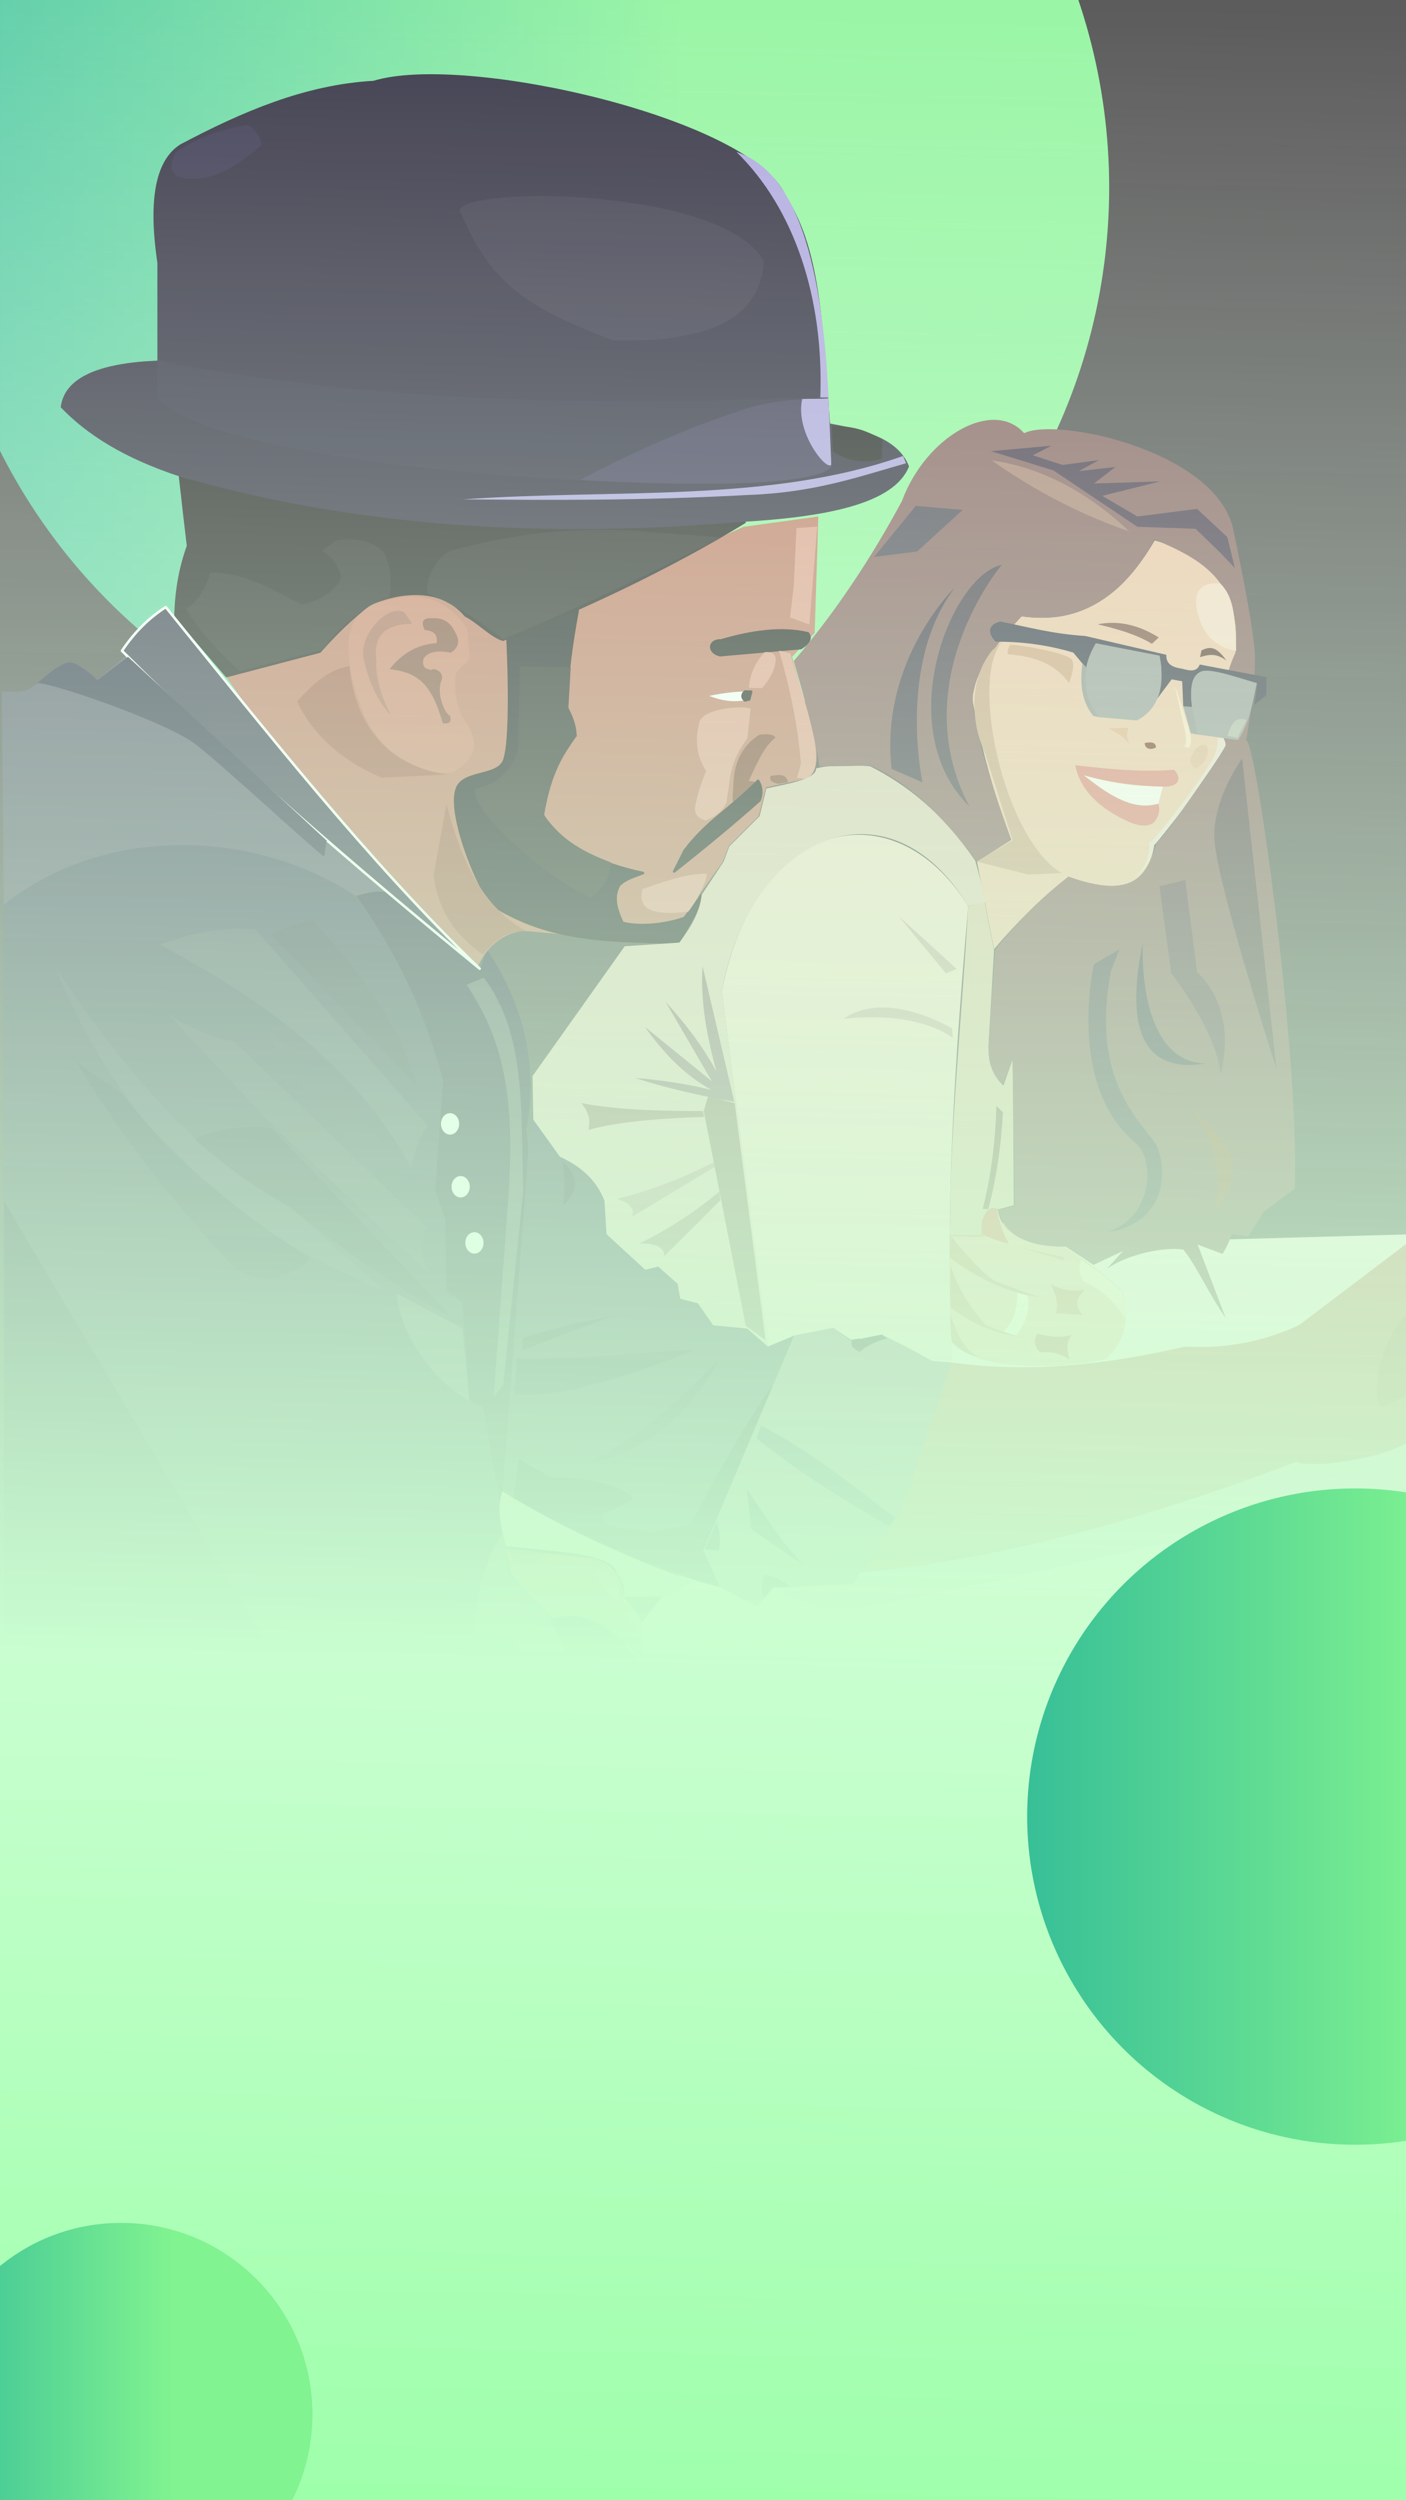 <svg width="360" height="640" viewBox="0 0 360 640" fill="none" xmlns="http://www.w3.org/2000/svg">
<rect x="0" y="0" width="360" height="640" fill="#333333" stroke="none"/>
<circle cx="134" cy="48" r="150" fill="url(#paint0_linear)"/>
<path fill-rule="evenodd" clip-rule="evenodd" d="M549.811 310.729L237.982 319.36L95.839 504.645L724.184 509.881L549.811 310.729Z" fill="#F7E5D4"/>
<path fill-rule="evenodd" clip-rule="evenodd" d="M123.048 506.117L160.291 506.608C169.605 494.937 181.97 485.767 184.55 476.241C187.007 467.169 175.77 449.448 175.77 449.448L152.532 475.69L123.048 506.117Z" fill="#0A0500" fill-opacity="0.25"/>
<path fill-rule="evenodd" clip-rule="evenodd" d="M198.998 406.63C198.998 406.63 209.707 413.097 215.456 412.306C236.04 409.476 322.5 389.648 322.5 389.648L377.633 382.839C383.699 368.184 386.327 355.587 341.84 371.178L275.661 392.034L198.998 406.63Z" fill="#060301" fill-opacity="0.11"/>
<path d="M241.636 313.039H269.526V342.487H241.636V313.039Z" fill="#C68F68"/>
<path fill-rule="evenodd" clip-rule="evenodd" d="M0.556 428.731L58.933 502.214L130.938 501.962C139.174 498.022 146.412 493.278 151.932 487.164C155.048 482.687 157.14 477.396 158.517 471.525C159.535 461.789 159.307 452.05 158.928 442.311C155.703 434.965 151.418 429.437 145.76 426.262C143.473 416.651 137.69 409.288 130.535 402.807L123.824 360.418L120.461 358.644L118.215 333.175L114.294 330.654L113.937 312.254L111.303 304.898L113.251 276.888C109.276 258.695 101.057 243.202 90.708 229.064C58.777 210.079 27.317 212.925 0.822 231.191L0.556 428.731Z" fill="#282D47"/>
<path fill-rule="evenodd" clip-rule="evenodd" d="M146.068 425.804L141.189 414.597C153.707 410.204 167.54 425.462 175.821 448.375L177.21 474.886C170.048 483.837 161.708 488.314 152.192 488.324L157.988 474.218C160.045 464.595 160.019 453.78 159.263 442.549C155.095 433.744 150.638 428.981 146.068 425.804Z" fill="#080522"/>
<path fill-rule="evenodd" clip-rule="evenodd" d="M164.252 426.092C168.904 433.178 171.63 444.105 172.786 454.564C173.943 465.024 173.528 475.017 171.9 480.228L177.38 474.648C176.938 465.167 176.652 461.191 176.059 448.959C172.841 440.332 168.976 432.61 164.252 426.092Z" fill="#AC978A"/>
<path fill-rule="evenodd" clip-rule="evenodd" d="M0.986 231.587C25.295 211.983 63.523 211.272 91.069 229.306C93.998 228.425 97.472 228.249 99.011 228.411C75.975 208.875 53.745 188.695 32.778 167.504L24.701 174.176C24.701 174.176 20.445 169.231 17.678 169.611C14.694 170.02 9.543 175.639 6.793 176.634C5.001 177.282 0.441 176.981 0.441 176.981L0.986 231.587Z" fill="#404158"/>
<path fill-rule="evenodd" clip-rule="evenodd" d="M91.268 229.409C101.159 243.275 108.845 258.794 113.44 276.632L111.389 304.747L113.991 312.153L114.289 330.376L118.331 333.314L120.253 358.422L123.714 360.249L128.384 387.465C129.422 367.466 131.414 347.553 135.366 327.818C136.239 314.694 136.27 301.758 134.76 289.164C138.355 269.976 132.373 254.754 124.937 243.429C124.297 242.453 124.33 244.5 122.808 248.215L99.252 228.456C96.59 227.839 93.929 228.5 91.268 229.409Z" fill="#161732"/>
<path fill-rule="evenodd" clip-rule="evenodd" d="M135.934 285.985L128.743 381.557C146.286 393.134 165.651 401.382 184.361 406.351L180.091 396.912L203.238 341.852L196.721 344.549L191.327 340.279L182.563 339.605L178.293 332.863H174.023L173.349 328.369L168.629 324.323L165.258 324.997L155.37 316.458L154.92 307.018C151.724 300.807 147.677 297.716 143.313 295.782L135.934 285.985Z" fill="#2D3048"/>
<path fill-rule="evenodd" clip-rule="evenodd" d="M184.11 347.864C184.11 347.864 173.555 370.753 151.327 374.215C162.687 368.399 175.056 357.732 184.11 347.864Z" fill="#1C1F37"/>
<path fill-rule="evenodd" clip-rule="evenodd" d="M131.706 356.811C143.681 358.418 163.625 351.151 178.03 345.467C162.412 346.305 146.942 348.144 132.319 347.738L131.706 356.811Z" fill="#181831"/>
<path fill-rule="evenodd" clip-rule="evenodd" d="M131.405 383.491L132.859 373.589L141.24 378.205C141.24 378.205 156.787 377.962 162.253 383.549C155.208 387.801 154.844 387.072 154.844 387.072C154.844 387.072 151.807 389.744 158.488 391.08C165.533 391.93 166.14 392.173 166.14 392.173L176.829 390.23C176.829 390.23 191.726 361.806 197.721 355.005L180.23 396.668L184.238 406.142C164.989 400.943 148.088 392.641 131.405 383.491Z" fill="#0E0926"/>
<path fill-rule="evenodd" clip-rule="evenodd" d="M143.971 297.23C144.645 301.026 144.744 304.822 144.123 308.617C148.506 304.61 148.09 300.832 143.971 297.23Z" fill="#18182F"/>
<path fill-rule="evenodd" clip-rule="evenodd" d="M133.732 342.598C141.32 339.904 148.909 338.381 156.498 336.968L133.922 345.55L133.732 342.598Z" fill="#15162F"/>
<path fill-rule="evenodd" clip-rule="evenodd" d="M184.361 406.351L180.091 396.912L203.326 341.878L213.299 339.729L217.901 343.258L226.186 341.417L238.613 348.321L243.829 348.781L230.635 387.29L218.362 405.393L197.957 406.467L193.815 411.222L184.361 406.351Z" fill="#887879"/>
<path fill-rule="evenodd" clip-rule="evenodd" d="M193.728 368.235C204.602 376.881 215.938 383.983 227.434 390.555L229.256 388.581C217.896 379.851 206.576 370.861 194.791 364.895L193.728 368.235Z" fill="#3D3B57"/>
<path fill-rule="evenodd" clip-rule="evenodd" d="M218.142 343.123C217.652 344.315 218.356 345.291 220.146 346.068C221.674 344.561 224.152 343.462 227.13 342.576L225.764 341.665L218.142 343.123Z" fill="#201C26"/>
<path fill-rule="evenodd" clip-rule="evenodd" d="M191.256 381.226L192.331 391.393L205.844 400.654C199.907 394.746 195.379 387.134 191.256 381.226Z" fill="#1F293F"/>
<path fill-rule="evenodd" clip-rule="evenodd" d="M195.617 409.04C194.682 406.793 195.176 405.76 195.569 403.182C198.577 403.516 200.691 404.564 202.041 406.225L198.101 406.272L195.617 409.04Z" fill="#1C172B"/>
<path fill-rule="evenodd" clip-rule="evenodd" d="M180.446 396.555L183.98 397.01C184.698 395.138 184.3 391.461 183.462 389.589L180.446 396.555Z" fill="#100E2A"/>
<path fill-rule="evenodd" clip-rule="evenodd" d="M220.276 402.534C257.184 399.127 294.552 388.355 332.137 374.126C332.439 376.091 364.225 373.928 366.012 362.589C371.385 359.725 381.098 360.321 381.464 360.871L384.733 364.062C387.564 364.131 388.667 362.149 388.53 358.694C387.703 352.469 382.802 350.188 376.223 349.53L385.719 351.068L392.197 356.731C396.824 358.494 397.703 355.499 396.193 351.017L394.295 348.58L397.291 351.74L397.717 345.956L395.992 344.686L399.787 344.162C402.316 343.201 402.311 338.01 402.311 338.01C402.928 338.838 404.718 337.963 405.288 336.962C405.111 333.465 403.265 330.061 401.489 327.143L385.78 316.277L360.121 318.372L332.628 339.187C323.26 343.57 313.508 345.256 303.433 344.686C283.512 349.301 263.592 351.578 243.671 348.762L230.474 387.365L220.276 402.534Z" fill="#BF7255"/>
<path fill-rule="evenodd" clip-rule="evenodd" d="M0.929 429.072L59.176 502.881L-1.52588e-05 501.592L0.929 429.072Z" fill="#080522"/>
<path fill-rule="evenodd" clip-rule="evenodd" d="M122.434 247.254C124.588 242.421 128.785 238.828 133.968 238.271L173.484 241.707L178.951 229.212L185.043 220.622L186.604 216.561L194.258 208.908L196.132 201.567L206.252 199.368C209.457 198.052 209.466 193.94 208.595 189.059L202.816 168.129L208.595 162.038L209.533 132.206L190.321 134.861L162.207 147.746L148.54 155.166L127.908 163.506L119.91 158.258C113.791 151.981 107.386 151.713 100.917 152.76C94.587 153.798 88.256 159.786 81.925 166.755L57.738 172.917C75.162 198.898 98.528 225.035 122.434 247.254Z" fill="#B86750"/>
<path fill-rule="evenodd" clip-rule="evenodd" d="M115.593 197.788C103.659 198.269 95.292 190.257 91.532 178.478C86.046 160.921 90.929 155.258 99.348 153.651C107.67 151.315 114.525 153.381 119.577 160.854L120.283 168.639L116.727 172.194C116.268 175.98 116.5 179.852 118.658 183.964C123.326 190.296 121.714 194.725 115.593 197.788Z" fill="#C8725A"/>
<path fill-rule="evenodd" clip-rule="evenodd" d="M129.923 162.691C129.923 162.691 131.284 188.028 129.157 194.494C127.711 198.892 119.161 197.317 117.161 201.491C113.869 208.368 124.677 232.976 127.408 232.48C129.397 233.649 131.421 234.678 133.478 235.577C145.784 240.953 158.956 240.864 173.69 241.328C176.161 236.895 178.718 233.388 179.589 229.221L175.272 234.99C169.799 236.918 163.138 237.281 159.373 236.22C157.549 232.327 156.941 229.405 158.533 226.572C160.08 224.975 162.525 224.305 164.643 223.483C152.468 220.864 143.963 216.27 139.47 209.809C136.974 205.758 144.423 188.797 147.338 188.348C146.33 184.587 145.729 182.859 145.151 181.249C145.04 173.69 146.3 165.102 147.9 156.259L129.923 162.691Z" fill="#000108" stroke="black" stroke-width="0.66" stroke-miterlimit="1.5" stroke-linecap="round" stroke-linejoin="round"/>
<path fill-rule="evenodd" clip-rule="evenodd" d="M184.373 167.702L205.026 165.892C207.284 164.499 207.723 163.256 206.855 162.123C200.309 160.576 192.744 161.572 184.635 163.933C181.451 163.815 181.201 166.976 184.373 167.702Z" fill="black" stroke="black" stroke-width="0.66" stroke-miterlimit="1.5" stroke-linecap="round" stroke-linejoin="round"/>
<path fill-rule="evenodd" clip-rule="evenodd" d="M44.956 157.822L58.05 173.043L81.863 166.782C85.913 162.199 90.131 158.118 94.572 154.706C101.171 151.641 112.601 149.625 119.201 157.531C122.4 159.167 125.977 162.963 128.785 163.738C147.556 156.739 172.172 144.99 190.635 133.642L107.657 133.526L46.12 122.01C46.799 128.158 47.479 134.099 48.158 139.771C46.141 145.313 45.066 151.327 44.956 157.822Z" fill="black" stroke="black" stroke-width="0.66" stroke-miterlimit="1.5" stroke-linecap="round" stroke-linejoin="round"/>
<path fill-rule="evenodd" clip-rule="evenodd" d="M109.469 151.945C114.803 153.879 121.301 157.848 128.809 163.583C148.306 155.589 166.098 147.012 184.591 137.587L162.605 135.861C146.993 134.918 131.221 136.543 115.27 141.032C111.588 142.762 108.738 148.518 109.469 151.945Z" fill="#0B0B0B"/>
<path fill-rule="evenodd" clip-rule="evenodd" d="M53.823 146.5C63.372 146.852 68.407 150.295 77.304 154.774C82.077 153.688 85.628 151.554 87.359 147.861C86.752 144.785 85.015 142.587 82.454 141.032L85.835 138.446C90.675 137.64 95.046 138.107 98.365 141.43C100.045 145.028 100.377 148.872 99.668 152.905C93.151 154.965 87.533 160.023 82.319 166.43L61.381 171.79C55.813 166.707 51.044 161.465 47.648 155.948C51.027 153.704 53.052 149.831 53.823 146.5Z" fill="#0B0B0B"/>
<path fill-rule="evenodd" clip-rule="evenodd" d="M15.548 104.249C22.12 111.135 31.592 117.246 46.12 122.01C92.244 135.201 140.013 137.703 188.788 133.656C211.21 132.451 228.908 129.087 232.754 119.39C229.961 112.057 220.644 109.902 212.537 108.416C210.724 86.359 210.6 64.429 201.308 50.385C193.481 30.582 119.265 13.463 95.617 20.686C78.162 21.658 61.982 28.583 46.12 36.992C40.168 40.818 37.763 50.186 40.297 67.272V92.312C25.083 92.938 16.442 96.729 15.548 104.249Z" fill="#100D22"/>
<path fill-rule="evenodd" clip-rule="evenodd" d="M40.297 92.312C96.961 103.379 154.071 103.865 212.018 101.678L212.536 119.83C209.718 128.286 58.789 122.866 40.125 101.737L40.297 92.312Z" fill="#131227"/>
<path fill-rule="evenodd" clip-rule="evenodd" d="M148.541 122.871C162.16 115.631 175.974 109.557 190.028 104.923C197.394 102.442 204.761 102.071 212.126 101.99L212.848 119.533C207.497 125.042 171.063 124.149 148.541 122.871Z" fill="#231E3F"/>
<path fill-rule="evenodd" clip-rule="evenodd" d="M205.395 102.137C203.508 110.748 211.751 120.731 212.848 118.936L212.141 101.974C209.96 102.194 207.983 102.026 205.395 102.137Z" fill="#A197D9"/>
<path fill-rule="evenodd" clip-rule="evenodd" d="M212.145 101.734L210.04 101.748C210.961 76.402 203.493 53.497 188.565 38.891C200.505 42.853 210.117 58.306 212.145 101.734Z" fill="#A197D9"/>
<path fill-rule="evenodd" clip-rule="evenodd" d="M157.034 87.116C132.899 78.144 125.181 71.335 117.695 53.869C118.862 47.449 185.734 48.065 195.578 66.967C194.464 83.109 178.86 87.612 157.034 87.116Z" fill="#1B182D"/>
<path fill-rule="evenodd" clip-rule="evenodd" d="M45.763 45.301C53.768 47.248 60.692 42.577 67.001 37.056C66.557 34.832 65.306 33.212 63.505 32.006C57.287 32.824 51.069 34.901 44.852 39.113C43.518 42.275 43.363 43.837 45.763 45.301Z" fill="#181432"/>
<path d="M115.234 290.43C116.522 290.43 117.566 289.202 117.566 287.687C117.566 286.173 116.522 284.945 115.234 284.945C113.947 284.945 112.902 286.173 112.902 287.687C112.902 289.202 113.947 290.43 115.234 290.43Z" fill="white"/>
<path d="M117.946 306.52C119.234 306.52 120.278 305.292 120.278 303.777C120.278 302.263 119.234 301.035 117.946 301.035C116.658 301.035 115.614 302.263 115.614 303.777C115.614 305.292 116.658 306.52 117.946 306.52Z" fill="white"/>
<path d="M121.471 320.892C122.759 320.892 123.803 319.664 123.803 318.15C123.803 316.635 122.759 315.407 121.471 315.407C120.184 315.407 119.14 316.635 119.14 318.15C119.14 319.664 120.184 320.892 121.471 320.892Z" fill="white"/>
<path fill-rule="evenodd" clip-rule="evenodd" d="M231.238 116.717C196.918 128.84 157.376 125.086 118.53 127.823C140.655 128.012 164.129 128.194 191.774 126.685C208.38 126.11 219.914 122.026 231.974 118.583L231.238 116.717Z" fill="#A197D9"/>
<path fill-rule="evenodd" clip-rule="evenodd" d="M199.471 166.532C202.27 176.105 204.279 185.678 205.057 195.251C204.961 195.993 204.377 198.34 204.042 199.082L206.038 199.366C213.145 197.618 205.331 177.997 202.364 167.27L199.471 166.532Z" fill="#DD917D"/>
<path fill-rule="evenodd" clip-rule="evenodd" d="M195.072 176.168C196.833 174.229 198.047 172.141 198.5 169.846C198.988 167.415 197.729 166.839 195.836 166.908C193.227 169.625 192.065 172.722 191.716 176.034L195.072 176.168Z" fill="#DD917D"/>
<path fill-rule="evenodd" clip-rule="evenodd" d="M191.71 199.935C194.463 193.918 195.749 191.125 198.545 188.806C198.151 187.938 196.542 187.851 194.481 188.054C190.22 190.649 188.06 194.973 187.813 200.096C187.499 206.603 187.018 206.169 190.427 203.579C192.726 201.833 195.595 200.031 191.71 199.935Z" fill="#6F2F1D"/>
<path fill-rule="evenodd" clip-rule="evenodd" d="M197.279 198.635C198.432 198.417 199.466 198.319 200.262 198.457C201.206 198.725 201.64 199.356 201.75 200.219L199.292 200.643C197.085 200.226 197.106 199.409 197.279 198.635Z" fill="#6F2F1D"/>
<path fill-rule="evenodd" clip-rule="evenodd" d="M180.705 210.003C178.322 209.371 177.718 208.047 178.012 206.374C178.619 203.368 179.471 200.364 180.821 197.359C178.051 193.183 178.059 189.007 179.066 184.832C180.365 180.872 192.05 180.529 192.178 181.553L191.359 189.046C188.7 192.478 187.012 196.395 186.676 200.988L186.001 205.381C185.222 207.377 183.416 208.899 180.705 210.003Z" fill="#DD917D"/>
<path fill-rule="evenodd" clip-rule="evenodd" d="M176.177 233.387C165.83 234.574 163.356 232.073 164.508 227.578C169.872 225.768 176.094 223.463 180.957 223.659C181.06 225.509 178.043 231.255 176.177 233.387Z" fill="#DD917D"/>
<path fill-rule="evenodd" clip-rule="evenodd" d="M203.943 135.181L203.211 150.181L202.297 158.048L207.236 159.877L209.248 134.815L203.943 135.181Z" fill="#DD917D"/>
<path fill-rule="evenodd" clip-rule="evenodd" d="M181.567 178.133C185.15 177.387 188.781 176.889 192.543 177.039L191.828 179.079C187.394 180.003 184.383 179.187 181.567 178.133Z" fill="white"/>
<path fill-rule="evenodd" clip-rule="evenodd" d="M190.753 177.015C189.939 177.769 189.904 178.523 190.727 179.278L191.83 179.022L192.329 177.065L190.753 177.015Z" fill="black" stroke="black" stroke-width="0.66" stroke-miterlimit="1.5" stroke-linecap="round" stroke-linejoin="round"/>
<path fill-rule="evenodd" clip-rule="evenodd" d="M121.652 201.951C127.127 200.781 130.977 197.603 132.665 191.754L133.073 170.545L146.132 170.833L145.531 181.18C146.793 183.582 147.657 185.994 147.657 188.396C144.466 193.005 141.245 197.299 139.311 208.635C143.87 215.209 149.694 218.209 156.481 220.774C156.167 223.918 154.636 227.434 151.427 229.687C140.663 225.442 120.062 207.356 121.652 201.951Z" fill="#0B0B0B"/>
<path fill-rule="evenodd" clip-rule="evenodd" d="M114.311 205.859L111.021 224.002C111.956 231.608 115.333 238.602 123.683 244.355C126.924 240.4 130.237 238.064 134.903 238.386C123.576 232.428 118.074 220.094 114.311 205.859Z" fill="#9A4C37"/>
<path fill-rule="evenodd" clip-rule="evenodd" d="M114.499 198.282C96.95 195.644 90.547 182.705 89.488 170.539C84.367 171.19 80.127 175.071 76.053 179.561C79.965 187.708 86.776 194.405 97.678 199.057L114.499 198.282Z" fill="#9A4C37"/>
<path fill-rule="evenodd" clip-rule="evenodd" d="M113.372 185.12C110.535 175.116 107.005 172.072 99.738 171.29C102.675 167.621 106.397 164.997 111.802 164.62C112.139 162.564 111.168 161.422 108.762 161.285C107.61 158.999 108.408 158.063 110.821 158.245C113.234 158.157 115.293 159.043 116.608 161.972C117.706 163.921 117.625 165.672 115.431 167.072C112.204 166.456 109.719 166.746 108.468 168.544C107.915 170.73 109.002 171.278 110.429 171.486C111.116 170.799 113.964 171.943 112.979 174.33C111.788 177.219 113.611 182.443 115.235 183.256C115.663 184.827 115.033 185.408 113.372 185.12Z" fill="#773D2D"/>
<path fill-rule="evenodd" clip-rule="evenodd" d="M100.146 183.168C97.375 180.197 94.915 176.137 93.242 169.324C91.276 162.905 99.404 154.324 103.536 156.77L105.545 159.657C98.836 159.832 95.42 162.337 96.391 169.368C96.237 170.03 96.111 175.689 100.146 183.168Z" fill="#A25A47"/>
<path fill-rule="evenodd" clip-rule="evenodd" d="M175.31 217.708C181.061 210.127 186.693 207.354 194.1 199.88C194.985 201.291 195.196 202.927 194.484 204.87C186.955 211.53 179.932 217.257 172.611 223.082L175.31 217.708Z" fill="black" stroke="black" stroke-width="0.66" stroke-miterlimit="1.5" stroke-linecap="round" stroke-linejoin="round"/>
<path fill-rule="evenodd" clip-rule="evenodd" d="M213.252 115.483C216.838 118.154 221.795 118.737 225.729 117.41L225.998 112.596C221.346 109.912 218.815 109.246 213.012 108.909L213.252 115.483Z" fill="black"/>
<path fill-rule="evenodd" clip-rule="evenodd" d="M31.233 166.599C34.435 161.803 38.194 158.116 42.44 155.405C67.827 186.715 94.068 220.234 122.818 247.954C91.572 222.397 60.045 195.284 31.233 166.599Z" fill="#21213A" stroke="white" stroke-width="0.66" stroke-miterlimit="1.5" stroke-linecap="round" stroke-linejoin="round"/>
<path fill-rule="evenodd" clip-rule="evenodd" d="M32.769 168.125L24.923 174.082C24.923 174.082 20.242 169.38 17.656 169.54C15.07 169.699 9.406 175.04 9.406 175.04C9.406 173.416 44.027 185.051 50.737 191.059C56.716 195.613 82.485 219.417 82.997 219.245L83.649 215.173L32.769 168.125Z" fill="#111330"/>
<path fill-rule="evenodd" clip-rule="evenodd" d="M14.161 247.697C28.59 282.95 53.229 312.337 98.05 330.131L74.159 308.948C47.254 293.759 29.872 270.765 14.161 247.697Z" fill="#333751"/>
<path fill-rule="evenodd" clip-rule="evenodd" d="M115.991 337.405C100.474 321.16 84.957 304.916 69.44 288.671C61.741 287.951 55.296 289.021 49.914 291.61C57.349 298.288 65.342 304.127 74.101 308.819C87.123 319.289 100.649 329.255 115.991 337.405Z" fill="#1D203A"/>
<path fill-rule="evenodd" clip-rule="evenodd" d="M109.84 325.854C107.018 319.557 107.853 316.255 109.445 314.371L59.985 266.609C53.713 265.494 48.181 262.899 43.013 259.578L70.41 288.671L109.84 325.854Z" fill="#32374C"/>
<path fill-rule="evenodd" clip-rule="evenodd" d="M67.985 262.972C75.455 281.475 110.684 314.69 112.597 314.372L85.685 275.094C79.513 272.14 73.714 267.696 67.985 262.972Z" fill="#282E45"/>
<path fill-rule="evenodd" clip-rule="evenodd" d="M69.16 238.975L106.787 277.952C102.528 262.509 92.339 248.626 79.691 235.391L69.16 238.975Z" fill="#24273D"/>
<path fill-rule="evenodd" clip-rule="evenodd" d="M1.042 307.573L116.567 501.724L59.514 502.892L1 429.191L1.042 307.573Z" fill="#121532"/>
<path fill-rule="evenodd" clip-rule="evenodd" d="M145.691 487.819C149.755 476.33 143.025 458.111 141.967 459.325C138.896 456.019 145.492 441.878 131.455 419.423L121.289 418.385C121.564 410.526 124.299 397.438 128.88 392.56L130.472 402.851C137.828 409.125 143.171 416.772 145.866 426.223C152.881 431.06 155.817 434.702 159.028 442.581C159.729 452.133 160.948 475.101 151.942 487.202C147.914 490.427 149.058 489.558 145.691 487.819Z" fill="#6C646C"/>
<path fill-rule="evenodd" clip-rule="evenodd" d="M101.599 331.137C102.265 340.833 109.982 352.675 120.166 358.648L118.423 340.02L101.599 331.137Z" fill="#4B4D5E"/>
<path fill-rule="evenodd" clip-rule="evenodd" d="M126.424 357.537L130.258 305.123C131.927 279.016 128.287 265.455 119.495 252.06L123.882 250.273C135.082 265.15 133.18 285.359 134.005 304.682L128.848 354.385L126.424 357.537Z" fill="#464953"/>
<path fill-rule="evenodd" clip-rule="evenodd" d="M40.895 241.793C68.399 256.364 91.922 273.922 105.296 299.091C105.944 295.074 107.144 291.333 109.558 288.199L65.519 238.005C57.311 237.068 49.103 238.756 40.895 241.793Z" fill="#373D52"/>
<path fill-rule="evenodd" clip-rule="evenodd" d="M19.358 271.237C29.616 289.21 43.707 307.184 60.586 325.157C69.259 329.539 76.348 325.678 79.455 322.105C60.165 309.998 43.334 295.59 31.57 280.31C26.774 276.298 22.697 274.932 19.358 271.237Z" fill="#1B203C"/>
<path fill-rule="evenodd" clip-rule="evenodd" d="M369.266 332.318C375.973 333.69 382.272 333.815 388.978 332.741C393.833 332.377 398.549 332.417 402.587 334.503C403.382 338.196 403.143 341.275 400.881 343.16C390.918 345.9 383.203 344.102 374.42 344.882C368.691 352.524 360.971 356.922 354.755 359.869C349.384 362.417 353.044 333.009 369.266 332.318Z" fill="#A95F43"/>
<path fill-rule="evenodd" clip-rule="evenodd" d="M196.522 344.72L203.415 341.855L213.391 339.859L217.873 342.972L225.696 341.556L238.82 348.179L243.871 348.492C241.766 309.647 244.557 270.802 247.91 231.957C229.175 201.762 193.63 208.992 184.826 253.71L196.522 344.72Z" fill="#ECD7BB"/>
<path fill-rule="evenodd" clip-rule="evenodd" d="M184.826 253.71C192.301 213.044 227.818 198.746 247.91 231.957C247.811 231.89 252.304 231.154 252.279 230.986C251.749 227.458 249.724 220.354 249.724 220.354C241.17 207.843 232.089 200.86 222.792 196.137C218.065 195.739 213.396 195.629 208.959 196.682C208.968 199.37 202.641 200.459 196.23 201.825L194.485 208.923L186.714 216.686L185.274 220.563L179.668 229.031C179.183 233.646 176.758 237.535 173.949 241.279L159.965 242.212L136.347 275.463L136.554 286.608L143.361 296.094C149.791 299.032 153.042 302.948 154.765 307.334L155.304 315.928L165.213 325.029L168.546 324.216L173.514 328.648L174.182 332.454L178.688 333.608L182.615 339.248L191.306 340.082L196.71 344.757L184.826 253.71Z" fill="#D8C4A9"/>
<path fill-rule="evenodd" clip-rule="evenodd" d="M254.514 242.984C260.239 236.144 266.605 229.946 273.628 224.404C281.247 227.37 293.645 230.115 295.534 216.259C302.338 208.522 308.196 199.941 313.664 191.018C312.14 181.941 312.955 174.478 316.643 166.85C317.209 149.313 308.844 142.098 295.649 138.321C287.46 152.511 276.499 160.119 261.488 157.699C253.88 165.222 249.614 172.327 248.958 178.98C251.163 191.349 254.473 203.35 258.902 214.978L250.151 220.547L254.514 242.984Z" fill="#ECBB98"/>
<path fill-rule="evenodd" clip-rule="evenodd" d="M277.542 198.478C283.31 202.692 288.545 207.766 296.605 205.677L297.824 201.122C290.958 201.504 284.218 200.374 277.542 198.478Z" fill="#FBF5ED"/>
<path fill-rule="evenodd" clip-rule="evenodd" d="M275.304 195.878C283.614 196.823 291.94 197.707 300.651 197.044C302.949 199.595 301.426 201.4 298.117 201.38C291.021 201.224 284.104 200.291 277.407 198.41C285.458 204.897 291.191 207.35 296.587 205.765C297.115 207.302 296.728 209.01 295.598 210.34C294.56 211.517 292.256 211.728 289.144 210.418C282.041 207.285 276.598 202.538 275.304 195.878Z" fill="#DA6C61"/>
<path fill-rule="evenodd" clip-rule="evenodd" d="M287.581 330.827C284.477 327.356 279.006 323.328 272.499 319.056C263.723 318.748 256.694 316.826 255.492 309.714C251.676 307.776 250.587 315.792 251.928 316.587L273.185 322.824L251.928 316.587L243.537 316.411L243.244 320.719C247.429 324.201 255.377 328.132 255.377 328.132C255.377 328.132 262.685 330.919 266.312 332.116C258.4 330.985 250.683 327.616 243.172 321.881L243.273 330.716C245.609 333.957 251.806 338.922 251.806 338.922C251.806 338.922 258.244 341.698 262.238 342.299C254.761 341.489 248.421 338.82 243.145 334.407L243.697 343.37C245.61 345.428 251.009 347.864 251.009 347.864C251.009 347.864 254.198 348.75 256.001 349.046C265.129 350.018 274.186 349.93 283.114 347.9C287.411 344.021 289.488 338.709 287.581 330.827Z" fill="#ECBB98"/>
<path fill-rule="evenodd" clip-rule="evenodd" d="M261.119 319.284L272.377 321.796L272.511 322.665L261.119 319.284Z" fill="#C49A7C"/>
<path fill-rule="evenodd" clip-rule="evenodd" d="M247.893 231.951L252.12 230.957L254.521 243.309L253.114 267.502C253.14 272.668 254.599 275.865 256.943 277.845L259.33 270.983L259.578 308.523L255.427 309.601C252.721 308.238 250.952 312.139 251.273 316.212L243.254 316.163C243.009 291.203 246.414 259.522 247.893 231.951Z" fill="#D6BB97"/>
<path fill-rule="evenodd" clip-rule="evenodd" d="M254.785 243.168L253.114 267.502C252.925 272.602 254.436 275.623 256.853 277.536L259.24 271.331L259.846 308.759L255.448 309.58C257.121 315.833 262.589 319.262 272.867 319.111L279.981 323.782L287.546 320.228L283.425 324.792C288.625 321.076 297.941 319.11 302.978 319.869C306.024 323.42 309.649 331.461 313.842 337.38L306.655 318.587L313.019 320.973C314.098 319.48 315.453 315.914 315.453 315.914L319.603 316.514L323.567 310.201L331.529 304.213C332.752 270.117 321.411 188.376 319.065 189.549C319.065 189.549 321.768 174.721 321.293 167.273C320.709 158.124 315.565 134.656 315.565 134.656C310.205 115.037 270.263 106.805 262.231 110.885C254.26 101.899 237.023 111.691 230.919 128.292C222.993 143.008 213.884 156.739 203.242 169.192C205.548 177.385 208.868 188.586 209.748 196.209L222.819 195.974C233.082 200.471 242.414 209.908 250.09 220.617L258.928 214.892C258.928 214.892 248.608 187.554 249.072 178.074C249.46 170.135 261.602 157.788 261.602 157.788C276.948 159.816 287.868 152.362 295.611 138.098C307.224 142.951 318.026 148.631 316.334 167.024C312.954 174.447 311.992 182.42 313.71 191.002C310.059 196.596 301.2 210.303 296.039 216.019C293.267 225.124 289.637 229.94 273.535 224.415C266.441 229.916 260.211 236.185 254.785 243.168Z" fill="#744948"/>
<path fill-rule="evenodd" clip-rule="evenodd" d="M254.924 164.262C261.628 164.222 268.263 165.077 274.813 167.047L278.158 171.052L280.538 164.707L296.78 167.97C297.799 171.366 297.344 174.853 296.239 178.939L299.995 173.894L302.692 174.387L302.964 180.808L305.226 181.079C304.568 174.968 305.623 171.55 309.024 171.817L321.95 174.863L321.199 180.416L324.201 177.996L324.27 173.34L307.192 170.102C306.331 172.288 304.268 171.577 302.48 171.134C299.246 170.7 298.595 169.282 298.614 167.61L277.864 162.796C269.277 162.219 263.622 160.596 256.118 159.091C252.415 160.063 253.239 162.5 254.924 164.262Z" fill="#17142A"/>
<path fill-rule="evenodd" clip-rule="evenodd" d="M280.596 164.668C276.527 171.164 276.877 179.274 281.504 183.601L291.106 184.416C295.69 182.059 298.668 177.084 296.904 167.825L280.596 164.668Z" fill="#888888"/>
<path fill-rule="evenodd" clip-rule="evenodd" d="M306.889 172.329C303.801 174.149 305.041 181.234 306.529 187.994L316.959 189.443C319.297 185.976 320.284 182.748 321.787 174.848C315.629 173.069 308.372 170.435 306.889 172.329Z" fill="#888888"/>
<path fill-rule="evenodd" clip-rule="evenodd" d="M290.541 224.393C293.195 222.315 294.413 219.405 294.251 215.696C294.798 216.334 308.732 198.367 311.064 193.202C311.67 191.86 311.793 188.846 311.793 188.846L313.3 188.975C313.3 188.975 314.05 190.387 313.731 190.999C311.233 195.802 296.013 216.49 295.546 216.23C294.689 220.817 292.88 223.215 290.541 224.393Z" fill="#E8D5C3"/>
<path fill-rule="evenodd" clip-rule="evenodd" d="M307.265 168.21C309.833 167.41 311.584 167.292 314.023 169.097C311.578 165.634 309.933 165.283 307.636 166.511L307.265 168.21Z" fill="#411D13"/>
<path fill-rule="evenodd" clip-rule="evenodd" d="M316.524 166.593C312.333 166.089 308.249 163.203 306.83 157.554C304.713 150.282 308.772 149.057 312.41 149.326C316.562 153.339 316.134 160.005 316.524 166.593Z" fill="#F6D4BC"/>
<path fill-rule="evenodd" clip-rule="evenodd" d="M296.687 163.17C291.368 159.832 286.154 158.792 281.033 159.807C285.889 160.961 290.688 162.248 294.947 164.794L296.687 163.17Z" fill="#6A3629"/>
<path fill-rule="evenodd" clip-rule="evenodd" d="M277.121 169.76C276.619 174.538 276.645 179.213 279.93 183.269L281.467 183.576C278.36 180.018 277.423 175.513 278.25 170.939L277.121 169.76Z" fill="#7D7D7D"/>
<path fill-rule="evenodd" clip-rule="evenodd" d="M302.979 180.797L304.87 187.679L306.577 188.03L305.267 180.956L302.979 180.797Z" fill="#7D7D7D"/>
<path fill-rule="evenodd" clip-rule="evenodd" d="M319.169 184.29C316.756 183.525 315.529 184.399 314.268 188.362L316.834 188.841L319.169 184.29Z" fill="#AAAB9E"/>
<path fill-rule="evenodd" clip-rule="evenodd" d="M257.958 167.461C264.125 167.962 269.845 169.432 273.728 174.881C273.728 174.881 275.845 169.688 274.076 168.504C271.622 166.861 261.688 165.199 259.002 165.025C258.121 164.968 257.958 167.461 257.958 167.461Z" fill="#CC936B"/>
<path fill-rule="evenodd" clip-rule="evenodd" d="M293.092 190.187C294.931 189.818 295.98 190.089 295.975 191.331C294.506 192.097 293.135 191.659 293.092 190.187Z" fill="#601604"/>
<path fill-rule="evenodd" clip-rule="evenodd" d="M289.295 190.77C287.568 188.096 286.037 187.906 283.973 186.408L289.022 186.297C288.149 187.908 288.625 189.351 289.295 190.77Z" fill="#E0A174"/>
<path fill-rule="evenodd" clip-rule="evenodd" d="M305.695 192.435C304.53 194.195 304.462 195.069 305.872 196.733C308.455 196.112 310.103 192.371 308.816 190.734C307.139 190.486 306.673 190.957 305.695 192.435Z" fill="#DEAA84"/>
<path fill-rule="evenodd" clip-rule="evenodd" d="M304.453 191.436C305.553 189.512 304.6 187.071 303.541 183.76L301.643 177.689L300.813 175.589C301.362 177.919 303.005 185.406 303.005 185.406C303.005 185.406 304.692 191.341 302.796 190.962L304.453 191.436Z" fill="#FBDDB8"/>
<path fill-rule="evenodd" clip-rule="evenodd" d="M252.318 193.084L259.269 215.05L250.097 220.548L263.229 223.857L271.804 223.486C256.928 214.578 247.993 173.188 256.808 163.991L253.986 166.552C248.559 173.215 248.049 183.849 252.318 193.084Z" fill="#C59471"/>
<path fill-rule="evenodd" clip-rule="evenodd" d="M280.087 246.82C280.087 246.82 272.875 278.307 291.169 292.907C295.882 297.935 294.796 311.728 283.429 315.422C300.267 312.982 298.573 296.935 295.742 292.555C292.285 287.204 279.007 276.544 284.485 248.489L286.596 243.036L280.087 246.82Z" fill="#3C293B"/>
<path fill-rule="evenodd" clip-rule="evenodd" d="M292.592 241.45C292.592 241.45 290.943 271.958 308.808 272.233C293.966 274.707 287.644 265.362 292.592 241.45Z" fill="#2D1F34"/>
<path fill-rule="evenodd" clip-rule="evenodd" d="M304.52 283.337C304.52 283.337 314.634 294.771 311.116 309.503C321.67 297.409 311.776 289.714 304.52 283.337Z" fill="#874930"/>
<path fill-rule="evenodd" clip-rule="evenodd" d="M296.879 226.883L299.902 249.146C299.902 249.146 311.446 263.713 312.545 274.982C316.943 257.117 306.499 248.871 306.499 248.871L303.476 225.234L296.879 226.883Z" fill="#4D2C3C"/>
<path fill-rule="evenodd" clip-rule="evenodd" d="M318.043 194.176L326.838 273.607C326.838 273.607 310.897 224.135 310.897 213.965C310.897 203.796 318.043 194.176 318.043 194.176Z" fill="#402731"/>
<path fill-rule="evenodd" clip-rule="evenodd" d="M256.463 144.607C256.463 144.607 231.383 174.497 248.217 206.448C227.947 186.522 243.408 147.356 256.463 144.607Z" fill="#2E2031"/>
<path fill-rule="evenodd" clip-rule="evenodd" d="M244.438 150.448C244.438 150.448 225.199 169 228.291 196.829L236.193 200.264C236.193 200.264 229.665 170.031 244.438 150.448Z" fill="#271B2F"/>
<path fill-rule="evenodd" clip-rule="evenodd" d="M223.825 142.546L234.819 141.172L246.5 130.521L234.475 129.49L223.825 142.546Z" fill="#332C3D"/>
<path fill-rule="evenodd" clip-rule="evenodd" d="M289.118 136.018C280.318 127.598 268.263 119.858 253.963 117.855C262.955 124.253 274.871 131.122 289.118 136.018Z" fill="#9C6E5E"/>
<path fill-rule="evenodd" clip-rule="evenodd" d="M291.205 134.842L269.745 120.418L253.737 115.493L269.217 114.085L264.468 116.548L272.031 119.011L281.354 117.78L276.253 120.594L285.576 119.538L280.123 123.76L297.009 123.232L282.234 126.926L291.205 132.203L306.508 130.268L314.248 137.481L316.183 145.396L312.137 141.174L306.156 135.37L291.205 134.842Z" fill="#2B1A32"/>
<path fill-rule="evenodd" clip-rule="evenodd" d="M243.942 265.719C243.942 265.719 236.026 258.683 215.973 260.794C227.055 253.054 243.766 263.257 243.766 263.257L243.942 265.719Z" fill="#BDA594"/>
<path fill-rule="evenodd" clip-rule="evenodd" d="M244.953 248.008L230.065 234.495L242.204 249.153L244.953 248.008Z" fill="#BDA594"/>
<path fill-rule="evenodd" clip-rule="evenodd" d="M180.304 285.915L179.976 284.387C168.983 284.391 158.199 284.157 148.813 282.353C150.516 284.37 151.344 286.606 150.645 289.224C158.541 287.067 169.003 286.269 180.304 285.915Z" fill="#8C6E5A"/>
<path fill-rule="evenodd" clip-rule="evenodd" d="M157.975 306.86C166.734 304.733 174.882 301.506 182.641 297.578L183.101 298.632L161.868 311.441C162.591 309.276 161.055 307.824 157.975 306.86Z" fill="#AF8F81"/>
<path fill-rule="evenodd" clip-rule="evenodd" d="M163.701 318.312C171.275 314.62 178.035 310.113 184.208 305.02L184.459 307.233L170.114 321.518C170.021 319.223 167.797 318.206 163.701 318.312Z" fill="#957B69"/>
<path fill-rule="evenodd" clip-rule="evenodd" d="M195.995 343.048L188.113 282.375L181.326 280.534L180.191 284.414L190.956 339.384L195.995 343.048Z" fill="#7F6D56"/>
<path fill-rule="evenodd" clip-rule="evenodd" d="M288.082 337.55C285.361 333.035 281.777 329.932 277.452 328.04C276.271 326.115 276.098 324.268 276.812 322.488C280.264 324.808 283.934 327.177 287.386 330.813C287.923 333.007 288.569 335.504 288.082 337.55Z" fill="#FFDFBF"/>
<path fill-rule="evenodd" clip-rule="evenodd" d="M277.132 336.582C275.172 334.257 275.541 332.135 277.773 330.175C274.611 330.644 271.739 330.142 269.124 328.788C270.485 331.566 271.125 334.105 270.299 336.154L277.132 336.582Z" fill="#CD7D61"/>
<path fill-rule="evenodd" clip-rule="evenodd" d="M274.356 341.707C271.648 342.548 268.673 342.185 265.601 341.386C264.714 342.988 264.684 344.589 266.348 346.191C268.708 345.877 271.205 346.315 273.929 348.006C272.931 345.336 273.167 343.283 274.356 341.707Z" fill="#BC674D"/>
<path fill-rule="evenodd" clip-rule="evenodd" d="M260.444 330.913C260.549 335.261 259.379 338.454 256.993 340.912L260.205 341.893C261.865 339.704 264.142 335.429 263.044 331.628L260.444 330.913Z" fill="#FFEDCF"/>
<path fill-rule="evenodd" clip-rule="evenodd" d="M255.302 309.721C255.738 312.21 256.709 315.848 258.31 318.337C255.662 317.732 253.769 316.925 251.594 316.028C250.731 311.456 253.132 308.426 255.302 309.721Z" fill="#DA7457"/>
<path fill-rule="evenodd" clip-rule="evenodd" d="M243.373 323.954C245.358 330.169 248.692 335.035 252.572 339.354C249.476 337.17 246.38 334.71 243.284 330.919L243.373 323.954Z" fill="#C68F68"/>
<path fill-rule="evenodd" clip-rule="evenodd" d="M243.259 336.327C244.876 341.162 246.755 345.594 250.74 347.513C248.325 346.989 245.95 345.799 243.64 343.5L243.259 336.327Z" fill="#C68F68"/>
<path fill-rule="evenodd" clip-rule="evenodd" d="M243.626 316.546C243.626 316.546 249.38 323.866 253.644 327.179C249.65 325.575 246.451 323.298 243.188 320.859L243.626 316.546Z" fill="#C68F68"/>
<path fill-rule="evenodd" clip-rule="evenodd" d="M188.007 282.009C179.435 280.524 170.936 278.608 162.565 275.922C168.671 276.445 175.017 277.256 182.125 278.982C174.808 274.902 169.633 269.14 165.121 262.857L182.272 276.782L170.398 256.407C175.257 261.773 179.786 267.523 183.444 274.291C181.05 265.479 179.282 256.534 179.891 247.322L188.007 282.009Z" fill="#7D6265"/>
<path fill-rule="evenodd" clip-rule="evenodd" d="M255.127 283.067C254.835 292.929 253.599 301.636 251.628 309.446L253.028 309.515C255.038 302.104 256.288 293.837 256.806 284.746L255.127 283.067Z" fill="#7C5D48"/>
<path fill-rule="evenodd" clip-rule="evenodd" d="M129.53 396.468L149.537 398.637C149.537 398.637 159.54 398.637 159.54 408.641C164.843 415.029 164.12 415.752 164.12 415.752L164.241 421.899V425.153C164.241 425.153 153.088 409.726 141.518 414.426C136.094 408.4 130.791 402.856 130.791 402.856L129.53 396.468Z" fill="#C97556"/>
<path fill-rule="evenodd" clip-rule="evenodd" d="M152.509 402.091C152.365 404.58 157.133 409.982 157.923 409.666C158.447 408.563 158.55 407.248 158.487 405.851C156.024 401.575 154.325 401.977 152.509 402.091Z" fill="#E39D80"/>
<path fill-rule="evenodd" clip-rule="evenodd" d="M159.479 408.702C159.21 412.107 161.528 416.008 164.052 418.385L164.176 415.176C163.103 412.243 161.195 410.478 159.479 408.702Z" fill="#E39D80"/>
<path fill-rule="evenodd" clip-rule="evenodd" d="M129.81 396.429C130.876 398.173 131.439 399.225 133.391 400.231C135.736 399.797 138.342 399.476 139.658 397.573L129.81 396.429Z" fill="#A46453"/>
<path d="M390.321 423.68C414.5 423.68 434.1 415.256 434.1 404.864C434.1 394.472 414.5 386.048 390.321 386.048C366.142 386.048 346.541 394.472 346.541 404.864C346.541 415.256 366.142 423.68 390.321 423.68Z" fill="black" fill-opacity="0.2"/>
<path d="M390 415.817C413.768 415.817 433.036 408.011 433.036 398.382C433.036 388.754 413.768 380.948 390 380.948C366.232 380.948 346.965 388.754 346.965 398.382C346.965 408.011 366.232 415.817 390 415.817Z" fill="#E6E3E3"/>
<path d="M380.241 411.768C393.612 411.768 405.727 408.568 407.302 404.62C408.877 400.673 399.314 397.473 385.943 397.473C372.573 397.473 360.457 400.673 358.882 404.62C357.308 408.568 366.87 411.768 380.241 411.768Z" fill="black" fill-opacity="0.2"/>
<path fill-rule="evenodd" clip-rule="evenodd" d="M393.305 501.247L444.657 425.644L316.75 415.658L211.19 502.673L393.305 501.247Z" fill="url(#paint1_linear)"/>
<path fill-rule="evenodd" clip-rule="evenodd" d="M170.938 408.634L177.306 404.852C160.446 398.549 143.519 391.011 128.625 381.744C127.101 386.575 128.275 390.967 129.567 395.798C141.544 397.095 156.112 397.507 157.817 402.311C159.249 404.321 160.111 406.403 159.665 408.648L170.938 408.634Z" fill="#D8C4A9"/>
<rect width="360" height="640" fill="url(#paint2_linear)"/>
<circle cx="31" cy="618" r="49" fill="url(#paint3_linear)"/>
<circle cx="347" cy="465" r="84" fill="url(#paint4_linear)"/>
<defs>
<linearGradient id="paint0_linear" x1="-16" y1="48" x2="175.259" y2="48" gradientUnits="userSpaceOnUse">
<stop stop-color="#37BF97"/>
<stop offset="1" stop-color="#81F390"/>
</linearGradient>
<linearGradient id="paint1_linear" x1="408.037" y1="431.712" x2="246.435" y2="501.512" gradientUnits="userSpaceOnUse">
<stop stop-color="white"/>
<stop offset="1" stop-color="#A6A6A6"/>
</linearGradient>
<linearGradient id="paint2_linear" x1="192.5" y1="5.80395e-07" x2="180" y2="640" gradientUnits="userSpaceOnUse">
<stop stop-color="white" stop-opacity="0.2"/>
<stop offset="0.667" stop-color="#C9FFD0"/>
<stop offset="1" stop-color="#9EFFAB"/>
</linearGradient>
<linearGradient id="paint3_linear" x1="-18" y1="618" x2="44.478" y2="618" gradientUnits="userSpaceOnUse">
<stop stop-color="#37BF97"/>
<stop offset="1" stop-color="#81F390"/>
</linearGradient>
<linearGradient id="paint4_linear" x1="263" y1="465" x2="370.105" y2="465" gradientUnits="userSpaceOnUse">
<stop stop-color="#37BF97"/>
<stop offset="1" stop-color="#81F390"/>
</linearGradient>
</defs>
</svg>
